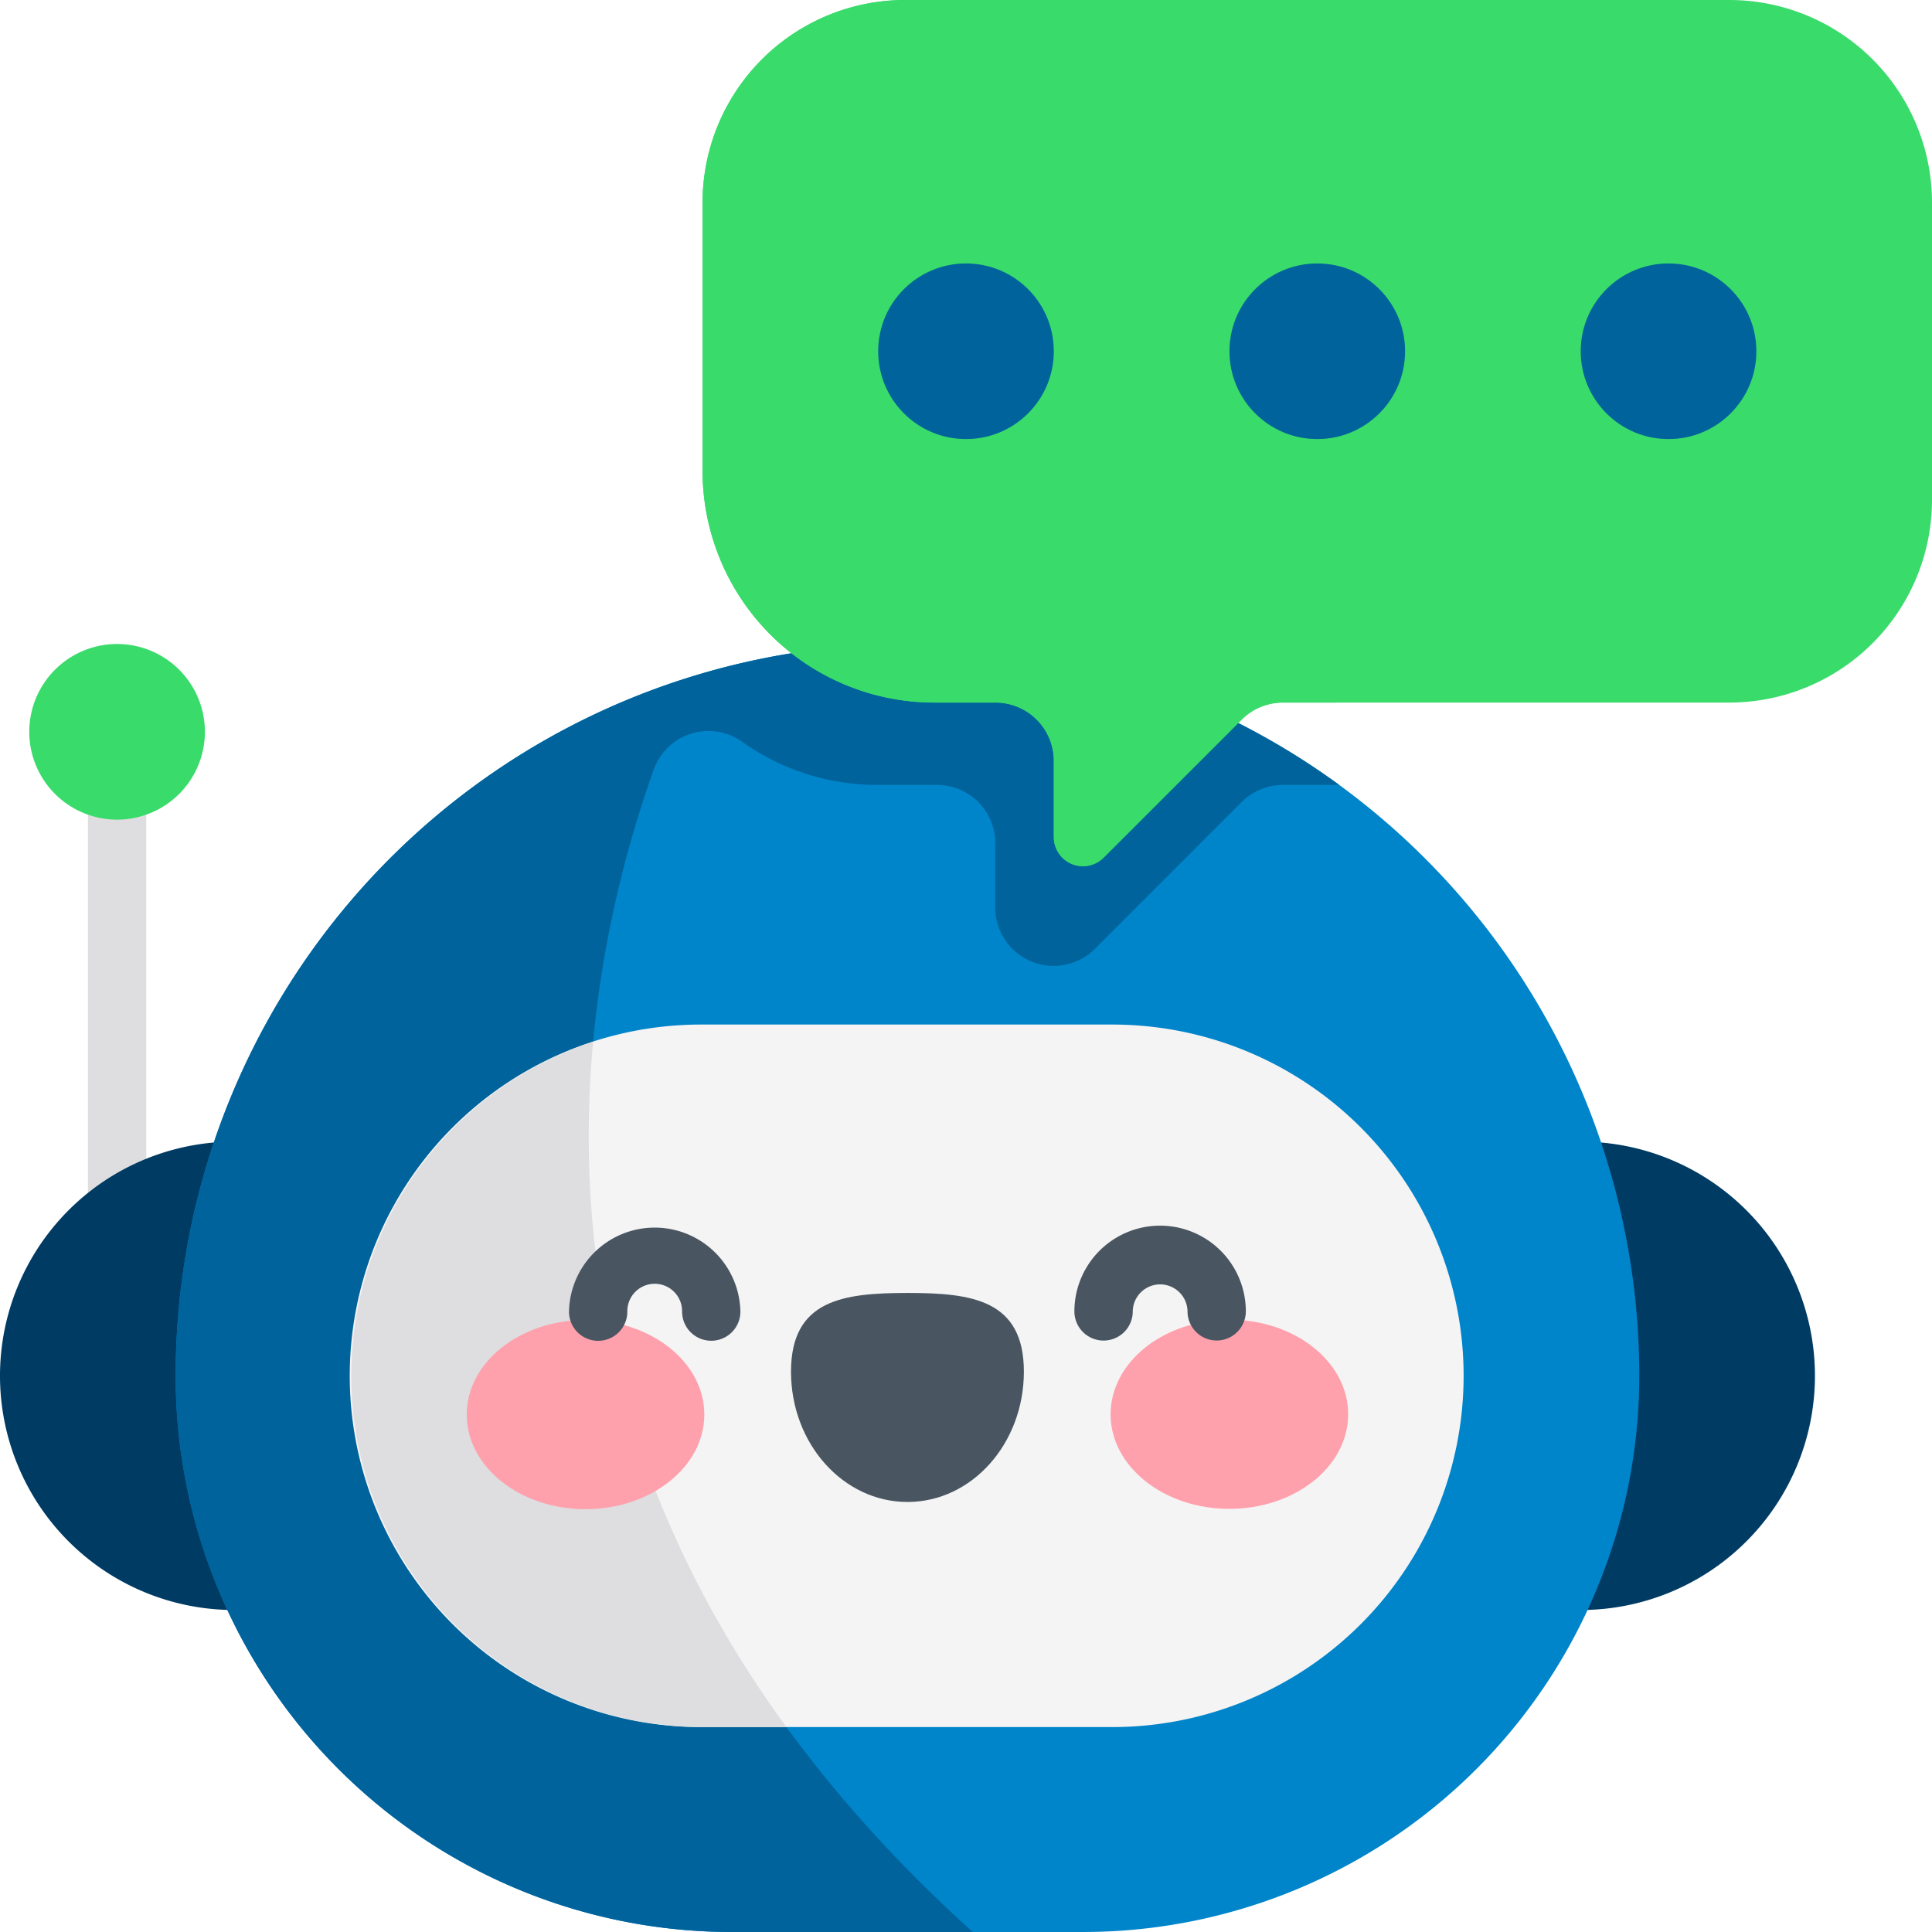 <svg id="w3c_1_" data-name="w3c (1)" xmlns="http://www.w3.org/2000/svg" width="288.511" height="288.511" viewBox="0 0 288.511 288.511">
  <path id="Path_26" data-name="Path 26" d="M27.657,176.879a4.354,4.354,0,0,0-4.354,4.354v83.944a4.354,4.354,0,0,0,8.708,0V181.233a4.354,4.354,0,0,0-4.354-4.354Z" transform="translate(-10.172 -77.208)" fill="#dedde0"/>
  <path id="Path_27" data-name="Path 27" d="M34.971,372.488h8.743V302.546H34.971a34.971,34.971,0,1,0,0,69.942Z" transform="translate(0 -132.062)" fill="#003b64"/>
  <path id="Path_28" data-name="Path 28" d="M412.138,372.488H403.4V302.546h8.743a34.971,34.971,0,1,1,0,69.942Z" transform="translate(-176.083 -132.062)" fill="#003b64"/>
  <path id="Path_29" data-name="Path 29" d="M265.118,279.951a83.06,83.06,0,0,1-83.057,83.057H129.6A83.055,83.055,0,0,1,46.55,279.951a109.284,109.284,0,0,1,218.568,0Z" transform="translate(-20.319 -74.498)" fill="#0084ca"/>
  <path id="Path_30" data-name="Path 30" d="M220.3,191.71H211.9a8.715,8.715,0,0,0-6.16,2.549l-21.922,21.928a8.711,8.711,0,0,1-14.868-6.16v-9.609a8.709,8.709,0,0,0-8.709-8.709h-8.912a34.7,34.7,0,0,1-20.25-6.491,8.678,8.678,0,0,0-13.167,4.279C103.579,229.86,95.6,299.79,165.567,363.009H129.6A83.056,83.056,0,0,1,46.55,279.951,109.286,109.286,0,0,1,220.3,191.71Z" transform="translate(-20.319 -74.498)" fill="#00639b"/>
  <path id="Path_31" data-name="Path 31" d="M259.2,323.971a52.454,52.454,0,0,1-52.455,52.455h-61.2a52.455,52.455,0,1,1,0-104.909h61.2A52.453,52.453,0,0,1,259.2,323.971Z" transform="translate(-40.634 -118.518)" fill="#f4f4f5"/>
  <path id="Path_32" data-name="Path 32" d="M158.073,378.436H145.549a52.463,52.463,0,0,1-16.343-102.314c-2.787,30.2,2.705,66.4,28.866,102.314Z" transform="translate(-40.634 -120.528)" fill="#dedde0"/>
  <path id="Path_33" data-name="Path 33" d="M369.781,30.271V74.644a30.272,30.272,0,0,1-30.271,30.271H272.848a8.715,8.715,0,0,0-6.16,2.549l-20.616,20.61A4.352,4.352,0,0,1,238.64,125V113.624a8.709,8.709,0,0,0-8.709-8.709H220.8A34.617,34.617,0,0,1,186.185,70.3V30.271A30.267,30.267,0,0,1,216.45,0H339.51a30.268,30.268,0,0,1,30.271,30.271Z" transform="translate(-81.27 0)" fill="#39db6b"/>
  <path id="Path_34" data-name="Path 34" d="M280.669,104.916h-7.821a8.715,8.715,0,0,0-6.16,2.549l-20.616,20.61A4.352,4.352,0,0,1,238.64,125V113.624a8.709,8.709,0,0,0-8.709-8.709H220.8A34.617,34.617,0,0,1,186.185,70.3V30.271A30.267,30.267,0,0,1,216.45,0h41.18c-8.2,15.38-17.294,70.918,23.039,104.916Z" transform="translate(-81.27)" fill="#39db6b"/>
  <path id="Path_40" data-name="Path 40" d="M13.114,0A13.114,13.114,0,1,1,0,13.114,13.114,13.114,0,0,1,13.114,0Z" transform="translate(4.371 96.17)" fill="#39db6b"/>
  <circle id="Ellipse_7" data-name="Ellipse 7" cx="13.114" cy="13.114" r="13.114" transform="translate(183.598 39.342)" fill="#00639b"/>
  <circle id="Ellipse_8" data-name="Ellipse 8" cx="13.114" cy="13.114" r="13.114" transform="translate(236.054 39.342)" fill="#00639b"/>
  <circle id="Ellipse_9" data-name="Ellipse 9" cx="13.114" cy="13.114" r="13.114" transform="translate(131.141 39.342)" fill="#00639b"/>
  <path id="Path_35" data-name="Path 35" d="M159.169,363.933c0,7.8-7.935,14.13-17.732,14.135s-17.742-6.315-17.746-14.117,7.935-14.13,17.732-14.135,17.742,6.316,17.746,14.117Z" transform="translate(-53.992 -152.696)" fill="#ffa1ac"/>
  <path id="Path_36" data-name="Path 36" d="M294.32,363.865c0,7.8,7.949,14.122,17.746,14.117s17.735-6.333,17.732-14.135-7.949-14.122-17.746-14.117S294.316,356.063,294.32,363.865Z" transform="translate(-128.471 -152.658)" fill="#ffa1ac"/>
  <g id="Group_69" data-name="Group 69" transform="translate(84.971 183.034)">
    <path id="Path_37" data-name="Path 37" d="M244.4,354.394c-.006-10.746-7.79-11.752-17.393-11.747s-17.387,1.018-17.382,11.764,7.795,19.453,17.4,19.448S244.4,365.14,244.4,354.394Z" transform="translate(-176.472 -332.6)" fill="#495560"/>
    <path id="Path_38" data-name="Path 38" d="M155.147,342.041a4.354,4.354,0,0,1-4.354-4.352,12.8,12.8,0,0,1,25.595-.013,4.354,4.354,0,0,1-8.708,0,4.089,4.089,0,1,0-8.177,0A4.354,4.354,0,0,1,155.147,342.041Z" transform="translate(-150.793 -324.847)" fill="#495560"/>
    <path id="Path_39" data-name="Path 39" d="M289.082,341.974a4.354,4.354,0,0,1-4.354-4.352,12.8,12.8,0,0,1,25.6-.012,4.354,4.354,0,1,1-8.708,0,4.089,4.089,0,0,0-8.177,0A4.356,4.356,0,0,1,289.082,341.974Z" transform="translate(-209.256 -324.818)" fill="#495560"/>
  </g>
</svg>
